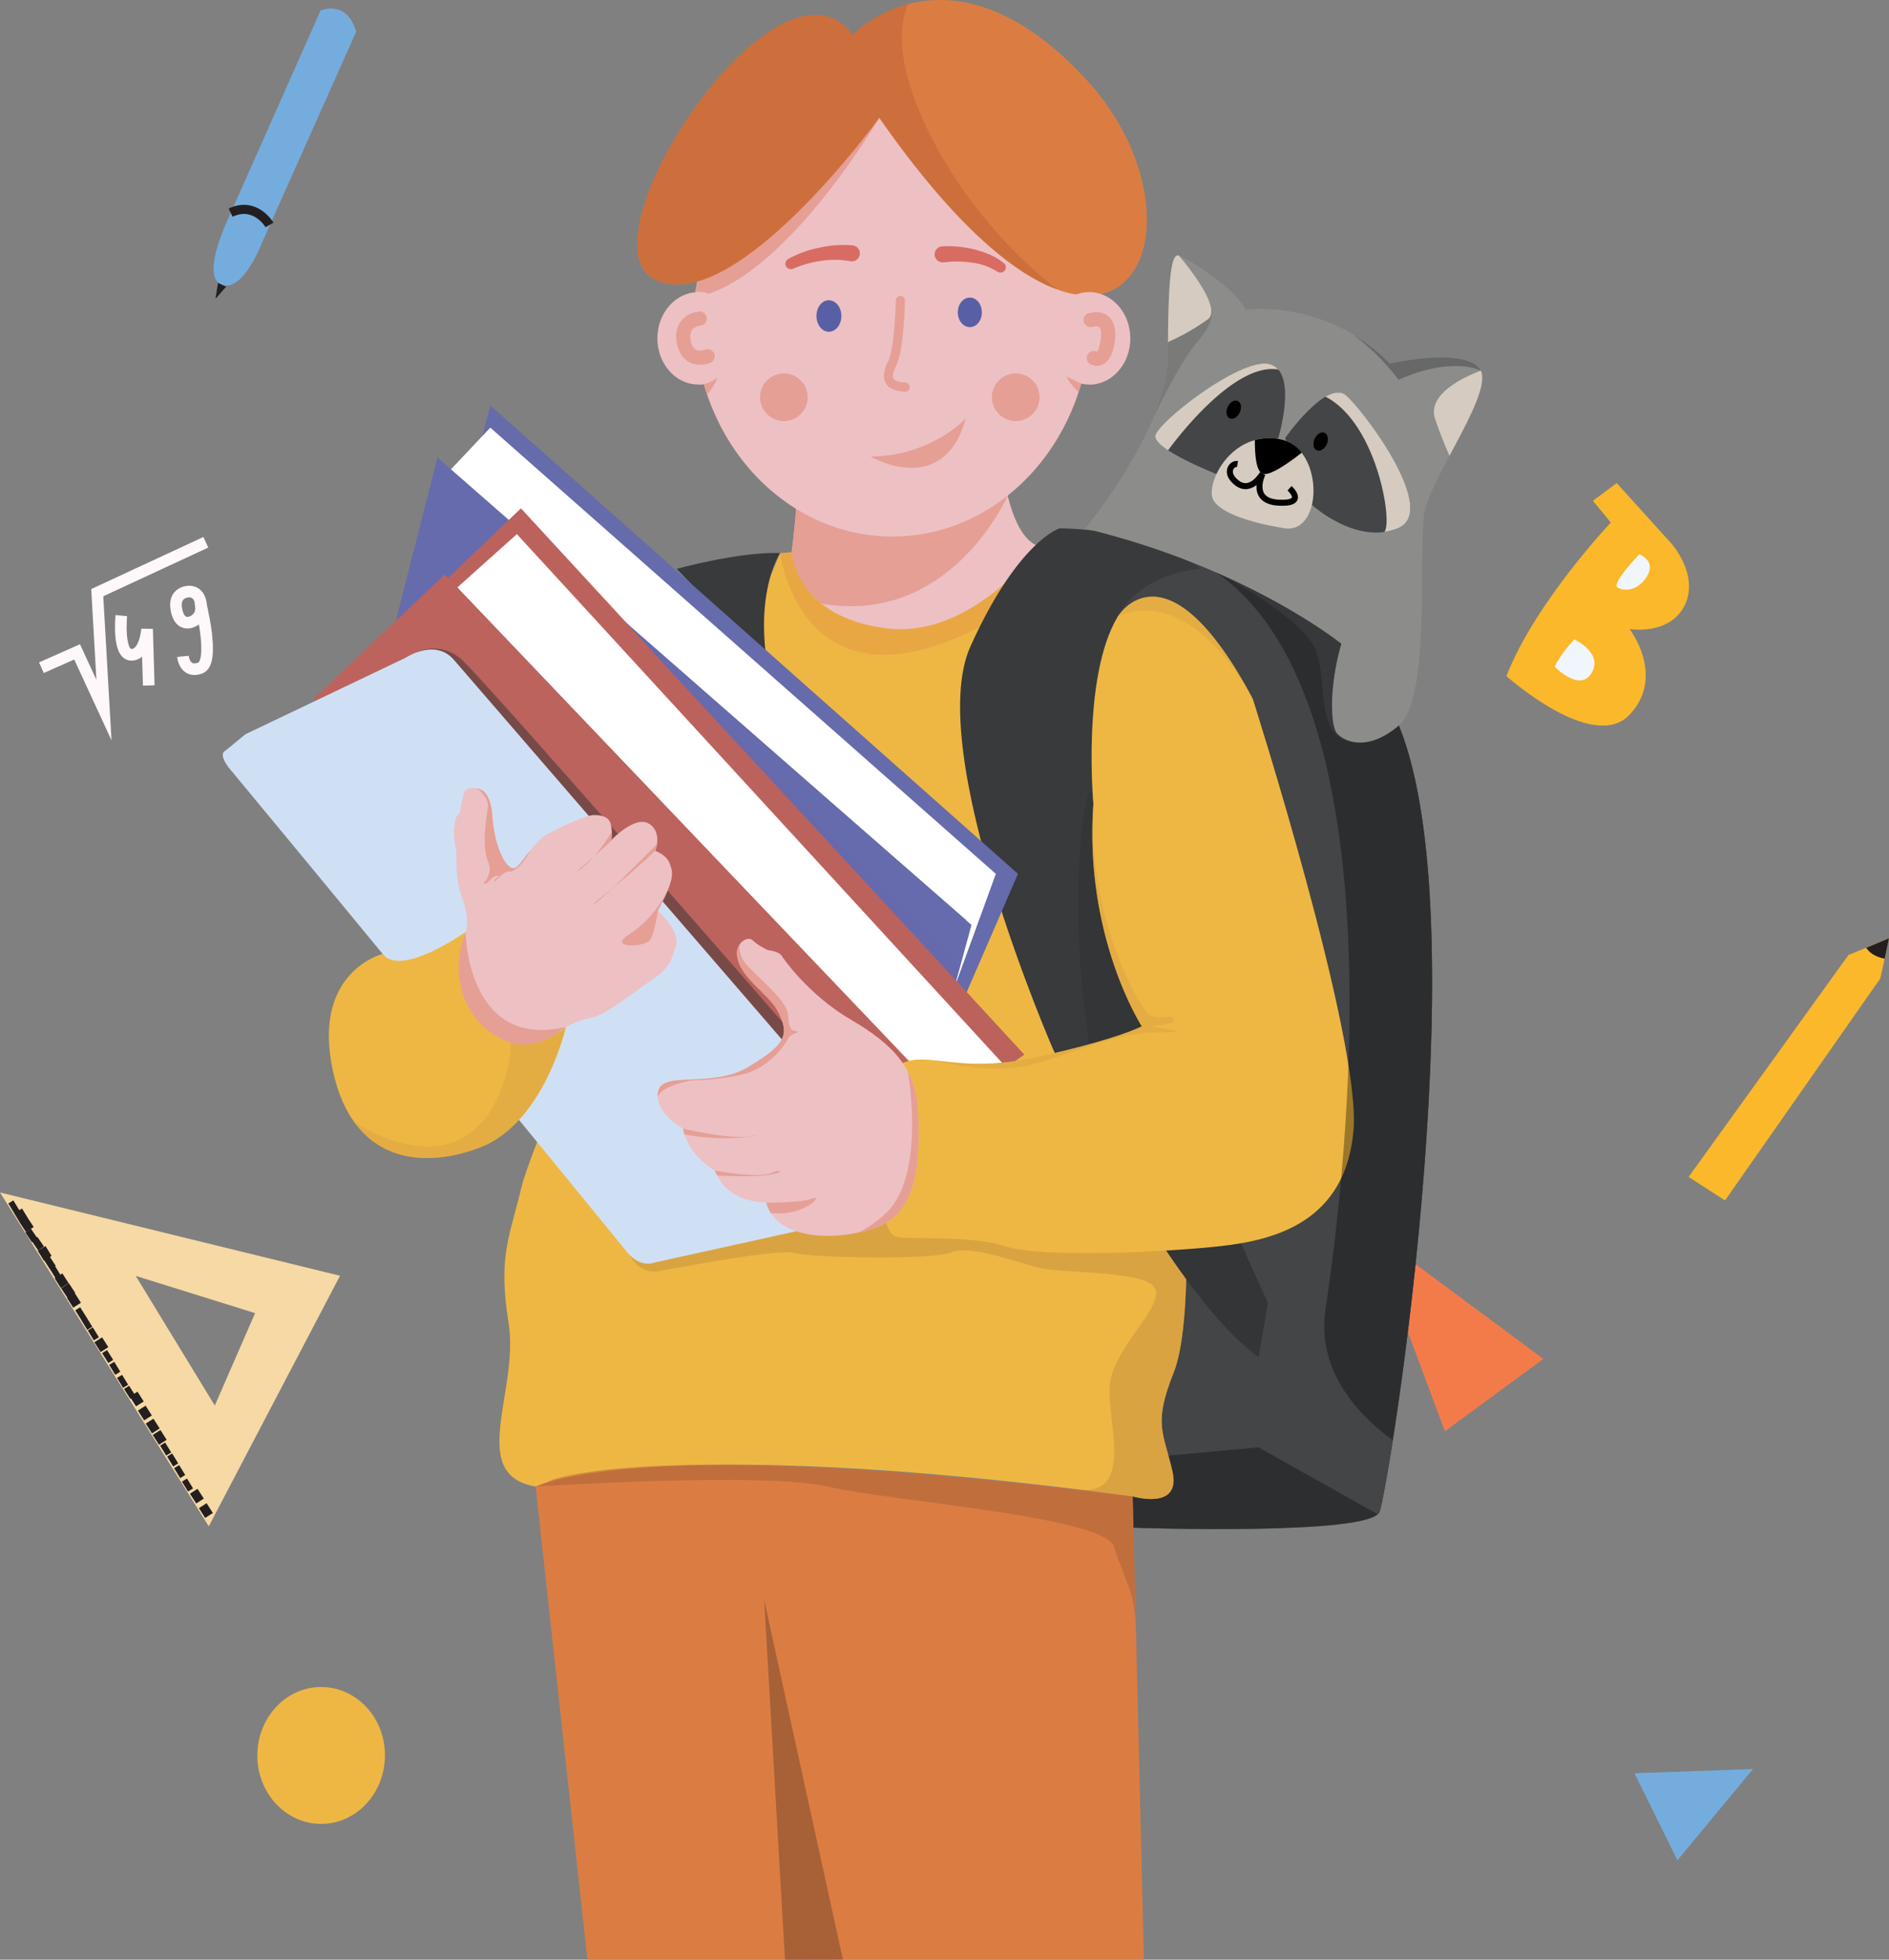 <svg id="il_banner_kid" xmlns="http://www.w3.org/2000/svg" viewBox="0 0 135 140"><rect x="0" y="0" width="135" height="140" fill="#808080" stroke="none"/><g stroke-width=".65"><path fill="#f37b4a" d="M97.91 87.9l5.35 14.35 7.04-5.17z"/><path fill="#edc0c4" d="M56.58 39.45s.23-1.75.35-3.53c.12-1.78 14.73-2.5 14.73-2.5s.5 5.03 2.64 5.62c0 0 3.62 1.66-2.38 4.08s-8.6 2.72-11.68 2.16c-3.07-.57-4.14-4.29-3.66-5.83z"/><path fill="#434546" d="M81 109.14s16.87.59 17.58-1.12c.71-1.72 7.57-44.55.83-57.4-6.75-12.87-23.72-12.85-23.72-12.85z"/><path fill="#e59f95" d="M72.02 35.4l-10.26-1.07c-2.64.39-4.79.9-4.83 1.59-.12 1.78-.36 3.53-.36 3.53-.23.77-.09 2.08.5 3.27.47.15 1 .29 1.61.4 9.28 1.62 13.34-7.72 13.34-7.72z"/><path fill="#434546" d="M81 109.14s16.87.59 17.58-1.12c.71-1.72 7.57-44.55.83-57.4-6.75-12.87-23.72-12.85-23.72-12.85z" opacity=".35"/><path fill="#040505" d="M89.94 103.4l-9.3.85.36 4.89s16.87.58 17.58-1.13c.05-.11.12-.42.22-.89z" opacity=".35"/><path fill="#434546" d="M99.4 50.6c-4.07-7.77-11.89-10.84-17.43-12.05 16.75 4.58 12.2 27.52 12.2 27.52s-3.83 28.5-4.23 32.49c-.4 3.98 0 4.84 0 4.84l8.52 4.78c.05-.05.1-.11.12-.16.7-1.72 7.57-44.55.83-57.41zM75.69 37.76h.12-.12z"/><path fill="#db7d43" d="M38.28 106.2s5.13-3.94 42.67.7l.8 33.1H41.98z"/><path fill="#eeb744" d="M55.75 39.52S38.18 81 37.29 84.72c-.88 3.73-1.71 4.97-.94 9.82s-3 10.8 1.93 11.66c0 0 7.89-3.94 42.67.7 0 0 3.5 1.05 2.84-1.79-.65-2.83-1.38-3.36.08-7.03 1.46-3.66.75-13.6.75-13.6l-7.46-17.01-4.14-17.5 2.01-11.82s-5.15 7.57-11.68 6.74c-6.54-.83-6.77-5.44-6.77-5.44z"/><path fill="#e49944" d="M70.18 44.72a41.3 41.3 0 004.15-2.43l.7-4.14s-5.15 7.57-11.68 6.74c-6.54-.82-6.77-5.44-6.77-5.44l-.83.07s1.48 11.93 14.43 5.2z" opacity=".5"/><path fill="#c79141" d="M63.3 85.61l-12.2.37-6.13 3.64s.63 1.4 2.04 1.2c1.4-.22 8.58-1.64 9.75-1.3 1.17.34 9.96.51 11.25-.05 1.3-.56 4.5.66 6.22 1.1s8.25.14 8.39 1.68c.14 1.53-3.02 4.1-3.3 6.62-.27 2.53 1.8 7.93-2.16 7.55h-.02c1.23.15 2.5.31 3.8.49 0 0 3.5 1.04 2.85-1.8-.65-2.83-1.38-3.36.08-7.03.88-2.23.97-6.77.9-9.99-3.73-.31-12.85-.67-12.85-.67s-8.35-1.8-8.62-1.8z" opacity=".5"/><path fill="#383a3b" d="M48.36 40.64s4.49-1.24 7.39-1.13c0 0-1.72 2.55-.95 7.75zm27.33-2.88s-2.96.93-6.34 8.43c-3.37 7.5 5.92 28.79 5.92 28.79s7.99 17.08 14.67 21.98l.67-3.9S78.46 67.22 78.1 56.82c-.36-10.4 1-15.36 7.69-16.2 0 0-3.96-2.85-10.11-2.87z"/><path fill="#434546" d="M85.8 40.64s4.97 2.9 3.73 9.27c0 0-5.6-11.34-9.66-5.84 0 0 1.37-3.02 5.93-3.43z"/><path fill="#2c2d2e" d="M89.17 89.91v-.03l-.2-.41v-.02l-.2-.44v-.02l-.2-.45-.02-.03-.2-.47a36.58 36.58 0 00-.48-1.1l-.23-.51-.02-.05a56.16 56.16 0 01-.24-.57l-.24-.55-.02-.05-.24-.57a.48.48 0 00-.02-.04l-.25-.58-.02-.05-.25-.6-.02-.04-.25-.61-.02-.04-.26-.62-.01-.04c-.1-.21-.18-.42-.27-.64l-.01-.04-.27-.65a.65.65 0 01-.01-.04l-.27-.66-.01-.04c-.1-.22-.18-.44-.27-.67l-.01-.02-.27-.7-.01-.02-.28-.7v-.02l-.28-.7v-.01c-.1-.24-.2-.49-.28-.73-2.63-6.85-5.06-14.26-5.4-18.96s-3.1 11.42 1.8 25.79c.2.59.4 1.14.6 1.67 2.38 4.02 5.26 8.3 8.03 10.92l1.38 1.16.66-3.9s-.56-1.2-1.44-3.15z" opacity=".35"/><path fill="#666bad" d="M72.75 62.43l-37.7-33.45-1.19 4.4 35.18 37.6z"/><path fill="#666bad" d="M72.75 62.43l-37.7-33.45-1.19 4.4 35.18 37.6z" opacity=".2"/><path fill="#fff" d="M32.16 33.6l2.88-3.05 36.13 31.88-3 8.23.86-4.94z"/><path fill="#666bad" d="M31.26 32.68l38.17 33.4-1.34 4.9L28.18 44.8z"/><path fill="#bc635d" d="M32.03 41.29l5.2-4.97L73.2 75.34 68 79.01z"/><path fill="#bc635d" d="M32.03 41.29l5.2-4.97L73.2 75.34 68 79.01z" opacity=".4"/><path fill="#fff" d="M32.68 41.97l4.26-3.81 34.98 38.1-3.9 2.75z"/><path fill="#bc635d" d="M22.42 49.91l9.37-8.87L68 79l-15.7 5.84z"/><path fill="#eeb744" d="M89.53 49.92s7.75 24.29 7.2 30.83c-.56 6.54-5.63 7.84-9.47 8.27-3.84.43-12.86.87-15.46 0-2.6-.87-7.5-.35-7.93-.75-.43-.4-.52-.98-.52-.98s-.98-10.19.98-11.25c1.95-1.07 3.96.77 9.82-.53 5.85-1.3 7.45-2.19 7.45-2.19s-4.14-6.39-3.46-15.9c0 0-.83-9.04 1.73-13.35 0 0 3.44-5.8 9.66 5.85z"/><path fill="#333" d="M29.78 46.6s1.6-.84 3.17.48c1.56 1.33 24.4 27.58 24.4 27.58s-1.87 4.89-2.05 4.89c-.18 0-10.81-8.06-10.85-8.03-.05.03-14.67-24.91-14.67-24.91z" opacity=".5"/></g><g fill="#d0e0f4" stroke-width=".65"><path d="M29 46.99s2.08-1.42 3.44.15l27.21 31.48 1.82 6.22z"/><path d="M16.14 53.61l1.4-1.15 11.9-5.68s1.2-.78 2.59 1c1.4 1.76 27 31.23 27 31.23l2.44 5.83z"/><path d="M16.14 53.61l1.4-1.15 11.9-5.68s1.2-.78 2.59 1c1.4 1.76 27 31.23 27 31.23l2.44 5.83z" opacity=".5"/></g><g stroke-width=".65"><path d="M84.97 39.34c.54.5 1.2 1.02 1.99 1.58 13.72 9.59 8.84 45.42 7.77 52.63-.65 4.39 2.35 7.54 4.8 9.34 1.9-12.09 5.3-41.92-.13-52.29-3.38-6.45-9.33-9.66-14.43-11.25z" opacity=".35"/><path fill="#d0e0f4" d="M16.68 55.23s-1.25-1.3-.54-1.62c.71-.33 12.04-5.26 12.04-5.26s1.54-1.04 3.2 1c1.65 2.04 30.09 35.5 30.09 35.5l-4.57 3.11-10.14 2.24s-1.07.47-2.1-.94a5832.62 5832.62 0 00-27.98-34.02z"/><path fill="#434546" d="M86.96 40.92s6.13 3.08 7.08 5.56c.95 2.48-.23 6.74 3.25 6.57 3.47-.17 1.04-10.43 1.04-10.43z" opacity=".5"/><path fill="#eeb744" d="M65.62 79.9c-.21-3.4-1.1-3.74-1.48-3.73a1.1 1.1 0 00-.19.23l-.72 9.34c.06.94.12 1.55.12 1.55s.09.59.52.98c.34-.19 2.03-4.02 1.75-8.37z"/><path fill="#d0e0f4" d="M47.9 77.25s4.76-.76 5.4-2.02l1 1.16s-5.52 2.43-6.4.87zm-20.56-9.1s4.17-1.23 4.45-4.12c.28-2.88-.02-5.16.94-5.82.97-.67 1.88-.4 2.15-1.26.26-.85 1.33-1.85 2.34-.67l4.28 5.05s-3.59 3.49-3.65 3.67c-.06.18-2.01 4.87-6.06 5.35-4.05.48-4.78.17-4.45-2.2z" opacity=".3"/><path fill="#edc0c4" d="M52.67 68.09c.03 1.7 2.25 2.81 2.96 4.22.83 1.66.47 2.33-2.13 3.9-2.6 1.58-6.2.24-6.47 1.78-.28 1.53 1.78 2.64 1.78 2.64.35 1.93 2.28 3 2.28 3 .9 2.4 3.67 2.27 3.67 2.27.67 2.6 4.77 2.88 7.89 1.78 3.11-1.1 3.07-5.24 2.96-8.23-.12-3-1.66-4.77-4.77-6.59-3.12-1.8-4.94-4.52-4.94-4.52s-.12-.37-1.01-.46c0 0-.68-.3-1.07-.68-.38-.38-1.16.14-1.15.89zM33.2 66.8s.48-.85-.16-2.62c-.63-1.77-.3-2.98-.5-3.76-.2-.77-.07-2.05.2-2.21.26-.16.25-1.77.69-1.87.44-.1 1.6-.35 1.77 2.01.16 2.37 1.14 4.12 1.74 3.59.59-.54 1.25-1.85 2.2-2.36.95-.51 2.67-1.33 3.28-1.35.6-.01 1.12.13 1.24.69.13.56.03 1.1.03 1.1s1.68-1.79 2.68-1.18c1 .6.46 1.95.46 1.95s.82.28 1.03.9c.22.61.43 1-.84 3.36 0 0 1.6 1.5 1.3 2.47-.28.97-.47 1.64-1.55 2.36-1.07.71-3.42 2.56-4.25 2.75-.82.2-1.26.32-2.08.74-.82.43-1.68 1.98-1.68 1.98s-4.31-.32-5.43-1.95c-1.11-1.63-2.76-5.68-.14-6.6z"/><path fill="#e59f95" d="M40.44 73.37c-6.92 1.6-7.16-6.37-7.17-6.77-.04.13-.08.2-.08.2-2.62.92-.97 4.97.14 6.6 1.11 1.63 5.42 1.95 5.42 1.95s.87-1.56 1.69-1.98z"/><path fill="#eeb744" d="M27.34 68.15s-4.84 1.21-3.65 7.83c1.18 6.62 5.85 7.76 10.53 6.03 4.68-1.74 6.22-8.64 6.22-8.64s-1.93 1.77-3.92 1.13c-2.81-.9-4.67-4.2-3.25-7.92 0 0-4.62 3.28-5.93 1.57z"/><path fill="#8c8d8a" d="M77.56 37.76s5.91-7.2 5.91-12.25.16-7.49.8-7.25c.63.24 3.98 2.28 4.75 3.86 0 0 5.81-.8 10.3 3.86 0 0 5.13-1.18 6.4.31 1.26 1.5-3.55 7.8-3.95 10.48-.4 2.68.5 13.08-1.8 15.06-2.3 1.96-3.96 1.1-4.43.55-.47-.55-.55-3.4.32-6.39 0 0-6.7-5.43-18.3-8.23z"/><path fill="#434546" d="M86.94 33.87s-4.5-1.78-4.37-2.72c.12-.95 6.19-5.72 8.2-5.13 2.01.6.58 5.29.58 5.29zm4.9-2.57s2.99-4.26 4.37-3.03c1.38 1.22 6.67 8.3 3.67 9.49-3 1.18-6.12-1.69-6.12-1.69z"/><path fill="#d5cbc0" d="M91.58 37.7s-4.89-.72-4.98-2.37c-.08-1.65 1.89-4.6 4.98-3.93 3.09.67 3.02 7.05 0 6.3z"/><path d="M91.58 31.4a3.92 3.92 0 00-1.9.04c0 .91.06 2.21.55 2.4.5.2 1.89-.78 2.8-1.5a2.49 2.49 0 00-1.45-.94z"/></g><path fill="none" stroke="#000" stroke-miterlimit="10" stroke-width=".43" d="M92.16 34.88s1.27 1.15-.8 1.03c-2.09-.12-1.13-2.07-1.13-2.07s-.8 1.4-1.79.69c-.98-.71-.43-1.46 0-1.38"/><g stroke-width=".65"><path fill="#d5cbc0" d="M91.35 26.4a1.2 1.2 0 00-.58-.38c-2.01-.59-8.09 4.18-8.2 5.12-.04.3.35.66.91 1.03.02-.02 4.52-6.34 7.87-5.77z"/><path fill="#686968" d="M85.78 24.17c.96-1.12.82-2 .82-2s-1.7.67-3.12 1.29l-.01 2.05c0 1.3-.4 2.77-1 4.2h.01c1.77-3.49 2.34-4.42 3.3-5.54z" opacity=".5"/><path fill="#d5cbc0" d="M96.21 28.26c-.4-.35-.93-.24-1.48.08 3.68 1.9 4.83 9.03 4.2 9.66a4 4 0 00.95-.25c3-1.18-2.29-8.26-3.67-9.49z"/><path d="M88.6 29.46c.16-.34.1-.7-.15-.82-.24-.1-.56.09-.71.43-.16.35-.1.71.15.82.24.1.56-.08.71-.43zm6.22 2.28c.15-.35.08-.71-.15-.82-.24-.1-.56.08-.72.43-.15.34-.09.7.15.82.24.1.56-.09.72-.43z"/><path fill="#d5cbc0" d="M83.47 24.44a16.1 16.1 0 002.88-1.65c1.06-.9-2.1-4.53-2.1-4.53-.57-.22-.75 1.86-.78 6.18zm22.36 2.04c-1.07.4-3.87 1.64-3.27 3.44a31.4 31.4 0 001.03 2.64c1.3-2.45 2.73-5.02 2.24-6.08z"/><path fill="#edc0c4" d="M63.78 38.33c7.81 0 14.15-7.01 14.15-15.66 0-8.64-6.34-15.65-14.15-15.65-7.81 0-14.15 7-14.15 15.65s6.34 15.66 14.15 15.66z"/><path fill="#e59f95" d="M62.84 8.42S56.66 18.97 50.62 21c0 0-.4-.23-.95-.13l.23-1.09z"/><path fill="#db7d43" d="M62.84 8.42S52.47 22.7 46.83 19.99c-5.65-2.73 8.8-24.65 14.11-17.5 0 0 6.96-7.35 16.7 3.2 9.73 10.56 2.28 27.23-14.8 2.73z"/><path fill="#edc0c4" d="M49.91 27.48c1.62 0 2.94-1.48 2.94-3.3 0-1.83-1.32-3.31-2.94-3.31-1.62 0-2.93 1.48-2.93 3.3 0 1.83 1.31 3.3 2.93 3.3zm27.94 0c1.62 0 2.93-1.48 2.93-3.3 0-1.83-1.31-3.31-2.93-3.31-1.63 0-2.94 1.48-2.94 3.3 0 1.83 1.31 3.3 2.94 3.3z"/><path fill="#e59f95" d="M62.22 32.62s5.2 3.04 6.8-2.73c0 0-2.41 2.67-6.8 2.73z"/></g><path fill="none" stroke="#e59f95" stroke-linecap="round" stroke-miterlimit="10" stroke-width="1.01" d="M50.01 22.76s-1.46.1-1.14 1.69c.33 1.58 1.7 1 1.7 1m27.37-2.59c.1 0 1.43-.46 1.24 1.36-.2 1.81-1.01 1.36-1.01 1.36"/><g stroke-width=".65"><path fill="#595fa4" d="M59.23 23.7c.5 0 .9-.5.9-1.13 0-.62-.4-1.12-.9-1.12-.49 0-.88.5-.88 1.12 0 .63.4 1.13.88 1.13zm10.08-.33c.48 0 .86-.47.86-1.05 0-.59-.38-1.06-.86-1.06s-.86.47-.86 1.06c0 .58.39 1.05.86 1.05z"/><path fill="none" stroke="#e59f95" stroke-linecap="round" stroke-miterlimit="10" d="M64.35 21.46s-.07 3.48-.59 4.5c-.5 1.02-.36 1.63.93 1.7"/><path fill="#bf6338" d="M65.32 6.94c-1.17-3.27-.98-5.2-.43-6.64a8.95 8.95 0 00-3.95 2.18c-5.3-7.14-19.76 14.78-14.11 17.5 5.64 2.73 16.01-11.57 16.01-11.57 5.2 7.47 9.51 11.1 12.71 12.26-4.67-3.63-8.51-8.92-10.23-13.73z" opacity=".5"/><path fill="#e59f95" d="M76.24 26.9v.07c.23.41.54.77.84 1.05l.19-.63c-.57-.24-1.03-.48-1.03-.48zm-25.71 1.27c.47-.44.76-1.23.76-1.23-.37.37-.9.48-.99.5l.23.73z"/><path fill="#d86c63" d="M56.33 18.5a7.64 7.64 0 012.21-.8 7.65 7.65 0 012.38-.17.57.57 0 11-.08 1.14h-.04l-.03-.01a6.52 6.52 0 00-2.06-.03 7.8 7.8 0 00-2.01.56l-.03.01a.4.4 0 01-.51-.2.4.4 0 01.17-.5zm11.02-.9a7.68 7.68 0 013.37.58c.36.16.7.36 1 .6.18.12.22.36.09.54a.39.39 0 01-.51.1l-.02-.01a4.37 4.37 0 00-1.84-.65 7.3 7.3 0 00-1.96-.02h-.02a.58.58 0 01-.66-.49.58.58 0 01.5-.65h.05z"/></g><path fill="#e59f95" stroke-width=".65" d="M56.02 30.08a1.7 1.7 0 100-3.4 1.7 1.7 0 000 3.4zm16.57 0a1.7 1.7 0 100-3.4 1.7 1.7 0 000 3.4zm-7.71 46.47c.01.06 1.33 7.45-1.6 10.15a8.38 8.38 0 01-1.9 1.34c.43-.1.86-.21 1.27-.36 3.12-1.1 3.08-5.24 2.96-8.23a6.7 6.7 0 00-.73-2.9zM34.87 57.67c-.1.76-.46 2.72 0 3.85.47 1.12-.54 1.64-.25 1.62.3-.02.5-.54.9-.57.41-.02-.22.2-.2.37.02.18.63-.75 1.1-.68.48.07 1.3-1.07 1.47-1.5-.35.45-.67.9-.96 1.17-.6.53-1.57-1.22-1.74-3.58-.07-1.08-.36-1.6-.68-1.86l-.47-.2s.92.62.83 1.38zm9.27 1.91c-.28.24-.46.43-.46.43s.04-.25.04-.58c0 0-.52.9-1.28 1.76.71-.62 1.51-1.34 1.7-1.6zm-2.64 2.5c.34-.26.66-.57.94-.89-.88.77-1.63 1.4-.94.89zm.94 2.52c.2-.11.72-.57 1.33-1.14-.92.75-1.6 1.3-1.33 1.15zm4.39-3.82c.01-.03.08-.22.11-.47 0 0-1.82 1.86-3.17 3.14a47.95 47.95 0 003.06-2.67zm.19 4.27c.33-.62.56-1.1.72-1.5a7.98 7.98 0 01-2.73 3.18c-1.76 1.03 1.2 1 1.5.35.32-.66.51-2.03.51-2.03zm5.84 11.75c2.1-.41 3.28-2.22 3.46-2.6s.96-.46.63-.52c-.33-.06-.57-.03-.63-1.17-.05-1.14-2.7-3.07-3.19-3.9-.42-.74-.24-1.14-.2-1.23-.01.04-.08.14-.17.29a1.1 1.1 0 00-.09.42c.03 1.7 2.25 2.81 2.96 4.22.82 1.66.47 2.33-2.13 3.9-2.6 1.58-6.2.24-6.47 1.78-.03.13-.03.26-.02.39.24-.81 2.27-1.17 2.42-1.2.17-.03 1.33.05 3.43-.37zm.09-9.44l-.01.02.01-.02zm.73 13.81c-1.45.27-4.87-.54-4.87-.54.02.14.06.28.1.41 3.53.67 6.14-.13 4.77.13zm1.5 2.61c-1.06.45-4.09-.16-4.09-.16l.16.35c5 .3 4.96-.63 3.93-.19zm2.92 1.83c-.82.34-3.34.3-3.34.3.07.27.18.52.32.74 2.37.3 3.8-1.35 3.02-1.03z"/><path fill="#666bad" d="M44.45 44.22l24.17 24.84-.33.96z" opacity=".5"/><path fill="#daa442" stroke-width=".65" d="M89.53 49.92c-6.21-11.65-9.66-5.85-9.66-5.85s4.7-2.86 9.66 5.85zM73.2 76.17c2.83-.56 6.26-2.41 9.47-2.41 3.2 0 .19-.3-.27-.4-.45-.1 1.63-.05 1.49-.55-.14-.5-1.23.27-1.93-.5-.7-.76-4.2-6.8-3.8-14.64.03-.54 0-.91-.08-1.15l.06.9c-.68 9.51 3.46 15.9 3.46 15.9s-1.6.89-7.45 2.19c-3.64.8-5.8.4-7.38.24 0 0 3.6.99 6.43.42zm-40.17 5.14c-3.24 1.8-7.55-1.04-7.71-1.14a66.89 66.89 0 00.82.94c2.08 1.94 5.07 2.01 8.07.9 4.68-1.74 6.22-8.64 6.22-8.64s-1.92 1.77-3.91 1.13c0 0-.18 4.98-3.49 6.81z" opacity=".5"/><g stroke-width=".65"><path fill="#434546" d="M105.82 26.48a.78.78 0 00-.11-.18c-1.26-1.5-6.39-.32-6.39-.32a12.6 12.6 0 00-2.55-2.03 16.4 16.4 0 013.18 3.18c3.88-1.72 5.87-.65 5.87-.65z" opacity=".5"/><path fill="#77442d" d="M60.24 139.99l-5.63-25.7L56.1 140z" opacity=".5"/><path fill="#a96138" d="M59.15 106.2c4.51 1.06 19.8 2.14 20.46 4.3.66 2.17 1.5 3.16 1.56 5.78l-.22-9.37c-28.44-3.52-38.28-2.12-41.38-1.23-.76.36-1.3.52-1.3.52s16.37-1.06 20.88 0z" opacity=".5"/><path fill="#74addd" d="M25.46 2.25l-6.7 15.01s-1.37 3.63-2.9 3.09c-1.52-.54.35-4.51.35-4.51L22.91.75s1.82-.83 2.55 1.5z"/><path fill="#231f20" d="M16.16 20.48l-.76.87.18-1.14z"/><path fill="none" stroke="#231f20" stroke-miterlimit="10" d="M19.26 16.07s-1-1.72-2.78-.88"/><path fill="#fbb82b" d="M115.12 37.33s-5.44 5.75-7.46 10.97c0 0 6.18 5.53 8.8 2.76 2.6-2.76 0-6.12 0-6.12s2.87.48 3.94-1.7c1.06-2.18-.96-4.42-.96-4.42l-3.9-4.31-1.7 1.27z"/><path fill="#f0f6fb" d="M112.51 45.68s-.96.99-1.4 1.95c0 0 1.8 1.87 2.64.44.84-1.44-1.24-2.39-1.24-2.39zm4.64-6.08s-2 2.08-1.56 2.36c.44.28 1.44.32 2.12-.8.68-1.12-.56-1.56-.56-1.56z"/><path fill="#f6d9a4" d="M0 85.19l14.92 23.85 9.38-17.9zm9.7 5.96l8.53 2.66-2.88 6.6z"/></g><path fill="none" stroke="#231f20" stroke-miterlimit="10" stroke-width=".83" d="M.81 86.33l.36-.22m2.57 4.83l.36-.22m1.5 3.24l.35-.22m.07.91l.36-.22m.11.97l.36-.22m.67 1.84l.35-.22m.15 1.06l.36-.22m.2 1.15l.36-.22m.15 1.01l.36-.23m2.21 4.28l.36-.22m.14 1l.36-.22m.14 1.05l.36-.22m.2 1.18l.36-.22M1.23 87.03l.56-.34m-.16.98l.55-.36m.74 2.4l.55-.34m.66 2.3l.55-.35m-.08 1.06l.55-.36m-.14 1.05l.55-.35m4.52 8.4l.55-.35m.01 1.28l.55-.35m-.05 1.16l.55-.35m2.11 4.55l.54-.35m.1 1.38l.55-.35m-8.02-11.5l.55-.35m1.98 4.23l.55-.35m-8-11.37l.4-.27m.91 2.22l.4-.26m-1.26-1.1l.41-.28"/><path fill="#fbb82b" d="M120.68 84.08l11.42-15.85 2.9-1.2-.62 2.87-11.1 15.86z"/><path fill="#231f20" d="M134.69 68.5l.31-1.47-1.63.68c.21.32.6.64 1.32.78z"/><g fill="none" stroke="#fff8fa" stroke-miterlimit="10" stroke-width=".83"><path d="M2.96 47.7l2.55-1.13 1.92 4.16-.48-8.39 7.76-3.6"/><path d="M8.67 43.98s-.28 2.8.72 2.8 1.12-1.84 1.12-1.84l.12 4.03m2.87-6.71s-1.2 0-.87 1.4c.32 1.4 1.52.72 1.68.16.16-.56.04-1.56-.8-1.56z"/><path d="M14.3 42.98s1.13 4.36 0 4.75c-1.11.4-1.23-.84-1.23-.84"/></g><path fill="#eeb744" d="M22.95 130.3c2.52 0 4.56-2.19 4.56-4.9s-2.04-4.88-4.56-4.88c-2.52 0-4.56 2.19-4.56 4.89s2.04 4.89 4.56 4.89z"/><path fill="#74addd" d="M116.81 126.68l3.07 6.22 5.4-6.52z"/></svg>
